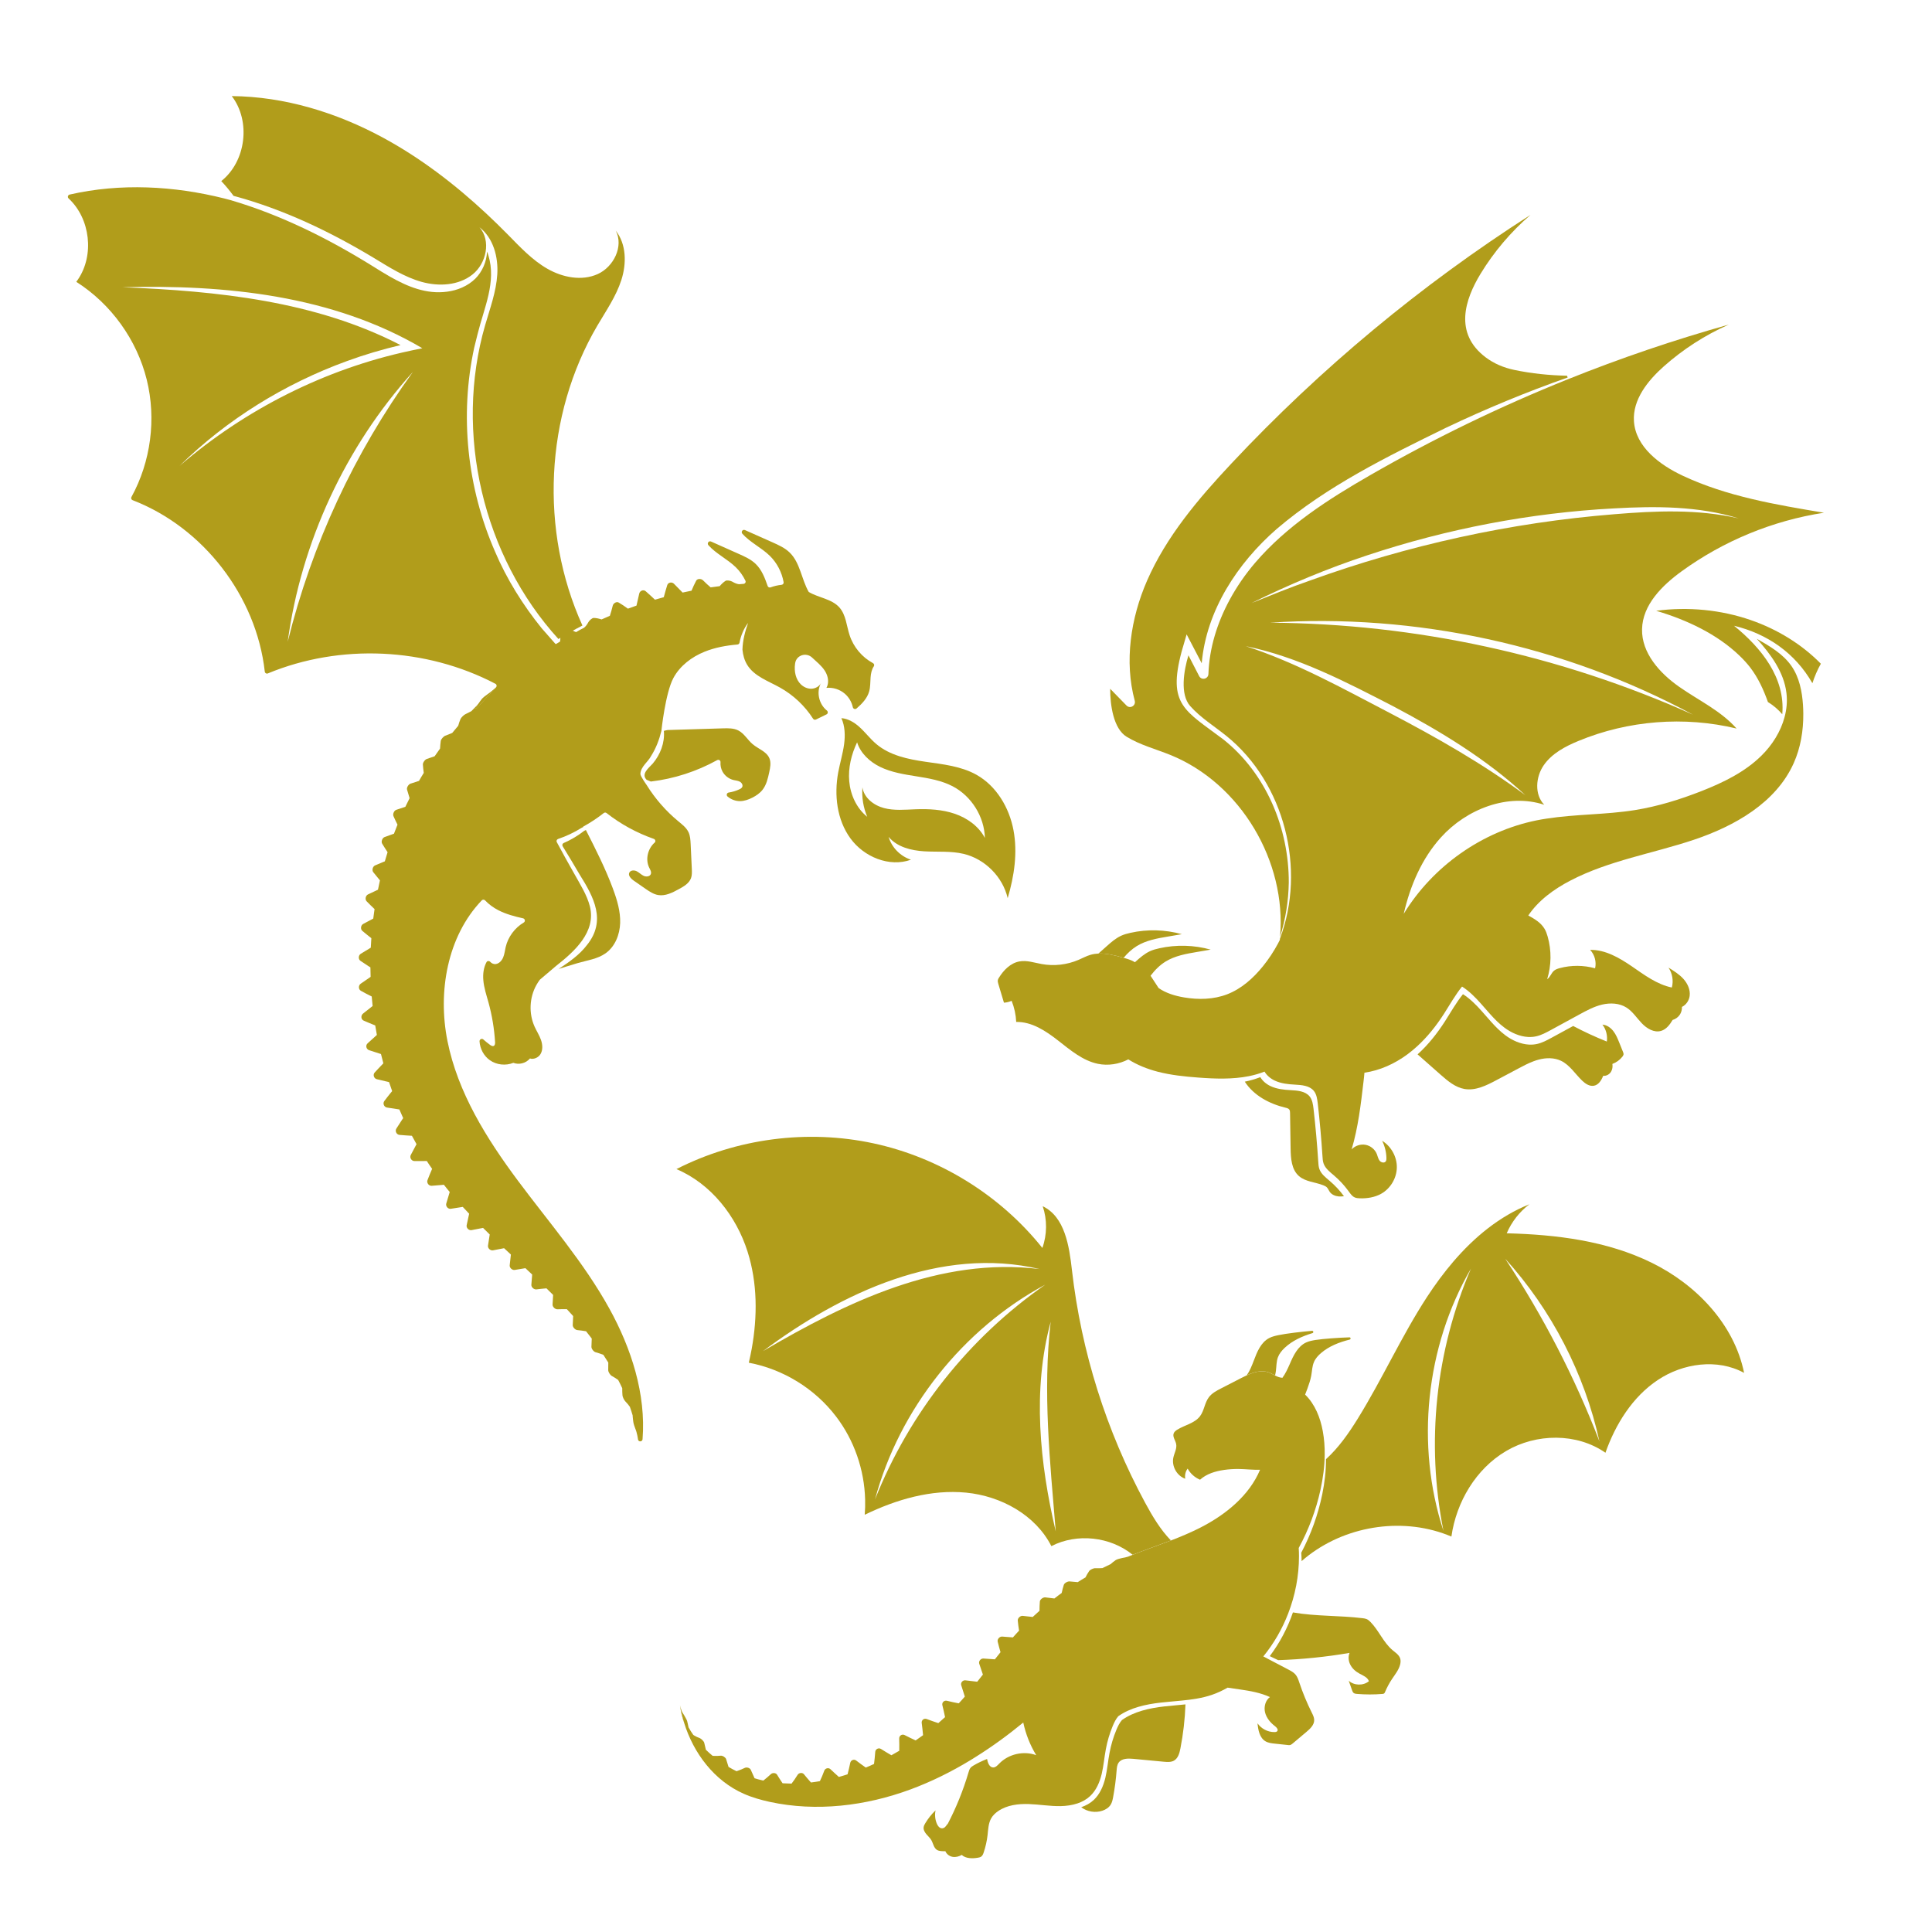 <?xml version="1.0" encoding="utf-8"?>
<!-- Generator: Adobe Illustrator 27.5.0, SVG Export Plug-In . SVG Version: 6.00 Build 0)  -->
<svg version="1.1" xmlns="http://www.w3.org/2000/svg" xmlns:xlink="http://www.w3.org/1999/xlink" x="0px" y="0px"
	 viewBox="0 0 500 500" style="enable-background:new 0 0 500 500;" xml:space="preserve">
<g id="BACKGROUND">
	<rect style="fill:#FFFFFF; fill-opacity:0;" width="350" height="350"/>
</g>
<g id="OBJECTS">
	<g>
		<path style="fill:#b19d1b;" d="M262.29,214.854c-1.097-5.847-4.408-11.445-9.596-14.353c-3.986-2.226-8.679-2.706-13.206-3.361
			c-4.517-0.655-9.233-1.637-12.716-4.599c-1.582-1.334-2.831-3.03-4.374-4.415c-1.306-1.181-2.929-2.143-4.649-2.269
			c0.938,2.065,1.011,4.463,0.708,6.731c-0.327,2.459-1.068,4.849-1.527,7.302c-1.083,5.844-0.352,12.253,3.148,17.063
			c3.491,4.82,10.091,7.56,15.683,5.536c-2.735-0.873-4.974-3.154-5.789-5.905c2.188,2.625,5.817,3.524,9.218,3.736
			c3.41,0.202,6.877-0.13,10.192,0.658c5.518,1.312,10.119,5.932,11.409,11.463C262.48,226.741,263.387,220.691,262.29,214.854z
			 M247.062,210.592c-3.233-1.101-6.723-1.281-10.145-1.151c-2.73,0.102-5.514,0.385-8.154-0.319
			c-2.65-0.694-5.172-2.667-5.574-5.368c-0.193,2.597,0.237,5.237,1.244,7.631c-2.75-2.208-4.337-5.672-4.65-9.189
			c-0.311-3.457,0.551-6.955,2.036-10.087c0.878,2.829,3.276,5.057,5.962,6.363c2.92,1.42,6.177,1.928,9.375,2.437
			c3.197,0.509,6.456,1.066,9.337,2.548c4.908,2.543,8.251,7.87,8.396,13.4C253.293,213.824,250.305,211.692,247.062,210.592z"/>
		<path style="fill:#b19d1b;" d="M158.66,230.096c-0.011-0.04-0.032-0.08-0.043-0.12l0-0.01c-1.945-5.222-4.465-10.199-6.996-15.165
			l-0.456,0.233c-1.614,1.257-3.395,2.319-5.271,3.131c-0.338,0.139-0.468,0.535-0.279,0.841c1.5,2.452,2.991,4.894,4.432,7.387
			c3.637,5.801,6.9,11.873,1.901,18.13c-1.99,2.633-4.704,4.482-7.37,6.24c0,0,3.277-1.03,4.892-1.504
			c2.472-0.728,5.145-1.049,7.246-2.54c2.456-1.732,3.68-4.837,3.782-7.843C160.588,235.871,159.707,232.911,158.66,230.096z"/>
		<path style="fill:#b19d1b;" d="M199.126,196.257c-0.729-1.769-2.856-2.416-4.324-3.653c-1.324-1.1-2.181-2.765-3.719-3.559
			c-1.191-0.612-2.607-0.585-3.952-0.549c-4.797,0.146-9.585,0.291-14.382,0.436c-0.211,0.006-0.938,0.225-0.938,0.225
			c0.271,3.056-0.923,6.161-2.902,8.483c-1.025,1.122-3.064,2.652-1.568,4.169l1.097,0.453c6.008-0.709,11.864-2.61,17.161-5.541
			c0.406-0.221,0.906,0.067,0.868,0.54c-0.059,0.825,0.114,1.684,0.515,2.417c0.591,1.09,1.657,1.905,2.87,2.195
			c0.536,0.127,1.119,0.161,1.608,0.42c0.489,0.258,0.866,0.861,0.639,1.369c-0.143,0.305-0.459,0.484-0.767,0.623
			c-0.873,0.405-1.8,0.68-2.741,0.825c-0.51,0.074-0.685,0.701-0.294,1.032c0.894,0.76,2.07,1.201,3.245,1.191
			c1.114-0.019,2.189-0.399,3.18-0.907c0.981-0.498,1.919-1.135,2.599-1.996c1.031-1.293,1.409-2.97,1.758-4.586
			C199.339,198.652,199.587,197.38,199.126,196.257z"/>
		<path style="fill:#b19d1b;" d="M225.918,171.613c-2.822-1.523-5.03-4.147-6.034-7.205c-0.807-2.45-0.931-5.269-2.649-7.203
			c-1.977-2.228-5.389-2.49-7.919-4.001l-0.01,0c-1.904-3.305-2.207-7.576-4.958-10.226c-1.236-1.193-2.842-1.914-4.408-2.617
			c-2.388-1.052-4.766-2.115-7.144-3.178c-0.59-0.266-1.103,0.461-0.679,0.942c1.966,2.219,4.935,3.597,7.11,5.72
			c1.856,1.83,3.125,4.257,3.574,6.837c0.049,0.33-0.204,0.638-0.545,0.667c-0.962,0.105-1.91,0.321-2.825,0.656
			c-0.308,0.118-0.654-0.033-0.763-0.352c-0.738-2.11-1.516-4.179-3.103-5.714c-1.237-1.193-2.842-1.914-4.407-2.607
			c-2.378-1.063-4.766-2.125-7.145-3.188c-0.589-0.256-1.103,0.471-0.678,0.952c1.966,2.209,4.935,3.597,7.1,5.72
			c1.03,0.997,1.865,2.181,2.481,3.471c0.18,0.367-0.09,0.786-0.501,0.817c-0.391,0.02-0.782,0.051-1.173,0.091
			c-0.554-0.076-1.123-0.302-1.715-0.658c-0.418-0.25-1.408-0.455-1.773-0.205c-0.524,0.335-1.024,0.8-1.501,1.365
			c-0.781,0.091-1.562,0.191-2.342,0.312c-0.637-0.536-1.285-1.141-1.966-1.817c-0.485-0.49-1.489-0.483-1.785,0.107
			c-0.421,0.804-0.82,1.659-1.198,2.572c-0.77,0.151-1.539,0.311-2.308,0.482l-2.229-2.272c-0.547-0.558-1.526-0.372-1.748,0.357
			c-0.315,1.023-0.619,2.065-0.893,3.117c-0.768,0.201-1.526,0.412-2.283,0.642c-0.783-0.743-1.585-1.475-2.397-2.187
			c-0.576-0.507-1.501-0.152-1.672,0.606l-0.712,3.112c-0.747,0.251-1.483,0.511-2.219,0.791c-0.799-0.592-1.596-1.113-2.371-1.575
			c-0.562-0.347-1.422,0.168-1.565,0.835c-0.227,0.93-0.475,1.8-0.736,2.59c-0.715,0.3-1.43,0.61-2.145,0.94
			c-0.709-0.233-1.386-0.376-2.009-0.389c-0.443-0.019-1.188,0.674-1.408,1.101c-0.326,0.601-0.684,1.093-1.117,1.445
			c-0.347,0.18-0.694,0.35-1.041,0.53c-0.01,0.01-0.02,0.01-0.02,0.01c-0.01,0.01-0.03,0.011-0.04,0.021l-0.95,0.557
			c-0.132-0.037-0.274-0.093-0.426-0.16c-0.67-0.274-1.498-0.835-2.305-1.346c-0.358-0.232-0.771-0.281-1.048-0.113
			c-0.287,0.158-0.438,0.544-0.397,0.965c0.055,0.953,0.141,1.945,0.07,2.67c-0.016,0.171-0.042,0.323-0.069,0.454l-0.989,0.588
			c-0.069,0.042-0.15,0.034-0.211-0.025c-0.85-0.992-2.733-3.092-3.54-4.025c-4.848-6-9.062-12.73-12.07-19.833
			c-7.221-16.485-9.209-35.245-5.38-52.842l0.872-3.508c1.69-6.814,4.892-13.427,2.783-20.322c-0.099-0.329-0.208-0.647-0.347-0.965
			c-0.103,2.584-1.22,5.185-3.041,7c-1.968,1.93-4.632,3.024-7.305,3.365c-5.315,0.722-10.219-1.3-14.725-3.863
			c-1.57-0.893-3.102-1.847-4.572-2.773c-11.466-7.113-23.638-13.202-36.625-17.031c-0.557-0.166-1.113-0.302-1.679-0.448
			c-13.083-3.284-26.933-4.026-40.073-1.021c-0.459,0.103-0.625,0.689-0.275,1.001c5.62,5.207,6.733,14.709,2.378,21.041
			c-0.126,0.184-0.251,0.368-0.388,0.542c8.999,5.721,15.679,14.988,18.241,25.346c2.505,10.13,1.057,21.196-3.967,30.347
			c-0.173,0.306-0.032,0.694,0.303,0.816c18.305,7.064,32.029,24.855,34.206,44.364c0.04,0.381,0.438,0.621,0.796,0.471
			c18.751-7.763,40.915-6.726,58.889,2.678c0.367,0.191,0.42,0.692,0.106,0.971c0,0,0,0-0.01,0.01c-0.01,0.01-0.01,0.01-0.01,0.01
			c-0.01,0.01-0.02,0.02-0.029,0.031c-0.039,0.041-0.088,0.092-0.157,0.155c-0.127,0.134-0.303,0.319-0.508,0.546
			c-1.261,1.319-2.491,2.687-3.69,4.054c-0.516,0.616-0.951,0.889-0.75,0.502c0.182-0.346,0.374-0.673,0.586-1
			c-0.587,0.588-1.174,1.186-1.741,1.793c-0.505,0.274-1.03,0.549-1.576,0.805c-0.397,0.191-1.112,0.883-1.263,1.268
			c-0.236,0.559-0.422,1.136-0.587,1.733c-0.526,0.606-1.043,1.223-1.549,1.849c-0.586,0.246-1.193,0.483-1.809,0.72
			c-0.437,0.172-1.111,0.903-1.159,1.366c-0.084,0.645-0.147,1.3-0.18,1.963c-0.475,0.655-0.94,1.32-1.405,1.986
			c-0.647,0.228-1.303,0.466-2.001,0.685c-0.498,0.154-1.079,0.972-1.036,1.463c0.039,0.712,0.128,1.433,0.227,2.154
			c-0.424,0.684-0.838,1.368-1.231,2.071c-0.717,0.23-1.454,0.47-2.191,0.71c-0.528,0.174-1.068,1.022-0.903,1.561
			c0.2,0.728,0.42,1.465,0.66,2.202c-0.382,0.743-0.755,1.486-1.106,2.239l-2.31,0.763c-0.608,0.177-0.995,1.111-0.76,1.647
			c0.33,0.735,0.671,1.479,1.042,2.203c-0.311,0.782-0.622,1.563-0.913,2.344l-0.408,0.141c-0.666,0.249-1.383,0.478-2.04,0.736
			c-0.586,0.236-0.933,1.18-0.598,1.713c0.451,0.731,0.912,1.473,1.393,2.193c-0.24,0.79-0.481,1.579-0.711,2.369l-0.457,0.183
			c-0.696,0.279-1.371,0.578-2.066,0.868c-0.616,0.267-0.882,1.238-0.466,1.76c0.561,0.708,1.132,1.417,1.723,2.114
			c-0.18,0.798-0.35,1.606-0.509,2.414c-0.854,0.394-1.696,0.807-2.59,1.223c-0.625,0.308-0.83,1.297-0.335,1.787
			c0.671,0.686,1.351,1.361,2.041,2.006c-0.129,0.817-0.238,1.643-0.338,2.46c-0.852,0.444-1.724,0.909-2.605,1.384
			c-0.634,0.348-0.758,1.355-0.204,1.813c0.78,0.642,1.53,1.266,2.319,1.878c-0.059,0.815-0.108,1.63-0.147,2.455
			c-0.86,0.515-1.72,1.039-2.59,1.574c-0.642,0.399-0.696,1.414-0.083,1.83c0.695,0.474,1.381,0.938,2.095,1.391l0.48,0.299
			c0.011,0.813,0.023,1.636,0.054,2.459c-0.859,0.575-1.717,1.17-2.575,1.775c-0.621,0.448-0.605,1.462,0.058,1.827
			c0.897,0.509,1.844,1.007,2.801,1.474c0.062,0.822,0.143,1.643,0.235,2.465c-0.827,0.634-1.663,1.299-2.499,1.974
			c-0.6,0.498-0.533,1.51,0.198,1.813c0.996,0.436,1.981,0.852,2.975,1.238c0.132,0.82,0.274,1.64,0.426,2.46
			c-0.805,0.704-1.6,1.428-2.394,2.172c-0.609,0.538-0.362,1.536,0.388,1.778c1.023,0.345,2.047,0.68,3.069,0.994
			c0.202,0.808,0.404,1.607,0.616,2.405l-0.391,0.402c-0.616,0.649-1.261,1.309-1.857,1.977c-0.517,0.576-0.201,1.552,0.568,1.733
			c1.062,0.263,2.103,0.517,3.153,0.751c0.252,0.787,0.523,1.563,0.804,2.329l-0.38,0.452c-0.584,0.708-1.099,1.395-1.642,2.102
			c-0.476,0.625-0.089,1.579,0.697,1.699c1.069,0.173,2.128,0.336,3.187,0.489c0.321,0.755,0.642,1.5,0.993,2.244
			c-0.116,0.164-0.223,0.317-0.329,0.48l-1.438,2.227c-0.414,0.664,0.051,1.576,0.826,1.636c1.077,0.092,2.144,0.175,3.2,0.228
			c0.381,0.733,0.781,1.456,1.192,2.168c-0.508,0.927-1.006,1.865-1.493,2.811c-0.343,0.692,0.192,1.572,0.965,1.562
			c1.085,0.002,2.13,0.015,3.184-0.013c0.45,0.681,0.899,1.363,1.379,2.033c-0.417,0.955-0.813,1.93-1.189,2.904
			c-0.283,0.711,0.331,1.538,1.083,1.478l2.556-0.208l0.591-0.065c0.489,0.64,0.997,1.259,1.516,1.879
			c-0.316,0.993-0.611,1.985-0.896,2.986c-0.202,0.718,0.471,1.484,1.21,1.355c1.041-0.158,2.051-0.315,3.061-0.482
			c0.538,0.589,1.085,1.177,1.653,1.765c-0.225,0.99-0.45,1.99-0.645,2.98c-0.142,0.707,0.579,1.401,1.279,1.262l2.958-0.57l0.01,0
			c0.557,0.568,1.145,1.135,1.722,1.703c-0.156,0.968-0.311,1.936-0.447,2.895c-0.093,0.685,0.638,1.339,1.317,1.201l2.848-0.547
			l1.761,1.641c-0.116,0.937-0.212,1.874-0.309,2.79c-0.063,0.664,0.677,1.308,1.327,1.191c0.92-0.165,1.84-0.319,2.74-0.453
			c0.587,0.547,1.174,1.104,1.751,1.652c-0.077,0.896-0.145,1.772-0.212,2.647c-0.044,0.634,0.686,1.268,1.307,1.191
			c0.881-0.113,1.743-0.196,2.605-0.269c0.587,0.567,1.154,1.135,1.722,1.703c-0.058,0.845-0.107,1.67-0.146,2.485
			c-0.035,0.584,0.655,1.248,1.248,1.233c0.833-0.032,1.656-0.043,2.46-0.024c0.548,0.588,1.096,1.177,1.623,1.776
			c-0.05,0.795-0.089,1.569-0.11,2.323c-0.026,0.553,0.625,1.249,1.169,1.305c0.775,0.07,1.531,0.181,2.278,0.302
			c0.499,0.63,0.987,1.26,1.476,1.89c-0.041,0.734-0.072,1.458-0.084,2.152c-0.007,0.502,0.575,1.25,1.071,1.388
			c0.698,0.193,1.367,0.416,2.016,0.67c0.439,0.661,0.868,1.333,1.278,2.006c-0.012,0.673-0.025,1.337-0.019,1.979
			c0.002,0.462,0.515,1.262,0.923,1.482c0.591,0.316,1.132,0.663,1.654,1.042c0.37,0.693,0.72,1.407,1.05,2.122
			c-0.003,0.633,0.012,1.235,0.058,1.827c0.011,0.432,0.446,1.294,0.745,1.588c0.443,0.44,0.817,0.913,1.172,1.406
			c0.26,0.736,0.5,1.473,0.721,2.221c0.003,0.12,0.006,0.231,0.019,0.351c0.032,0.461,0.104,0.911,0.157,1.372
			c0.041,0.401,0.356,1.327,0.506,1.694c0.246,0.576,0.402,1.175,0.529,1.784c0.012,0.06,0.023,0.13,0.035,0.19
			c0.046,0.22,0.082,0.45,0.118,0.68c0.001,0.05,0.012,0.09,0.013,0.11c0,0.01,0,0.01,0.011,0.02l0,0.01c0,0.01,0,0.01,0,0.01
			c0.099,0.701,1.112,0.654,1.174-0.051c0.92-11.655-2.896-23.518-8.61-33.845c-6.569-11.891-15.568-22.222-23.677-33.109
			c-8.109-10.897-15.531-22.766-18.2-36.085c-2.553-12.74-0.056-27.098,8.88-36.422c0.235-0.247,0.627-0.227,0.864,0.018
			c0.981,1.039,2.169,1.892,3.431,2.542c2.005,1.022,4.19,1.608,6.393,2.093c0.515,0.117,0.634,0.807,0.179,1.08
			c-2.334,1.387-4.09,3.753-4.694,6.4c-0.198,0.869-0.285,1.765-0.625,2.598c-0.33,0.822-0.993,1.593-1.873,1.746
			c-0.53,0.094-1.119-0.141-1.471-0.544c-0.28-0.314-0.772-0.311-0.973,0.046c-0.757,1.386-0.974,3.079-0.832,4.672
			c0.162,1.984,0.815,3.896,1.347,5.81c0.911,3.331,1.482,6.751,1.693,10.201c0.02,0.371-0.008,0.834-0.335,1.003
			c-0.317,0.159-0.684-0.052-0.971-0.266c-0.594-0.437-1.179-0.903-1.734-1.401c-0.391-0.352-1.005-0.034-0.981,0.497
			c0.12,1.905,1.103,3.778,2.679,4.882c1.739,1.22,4.096,1.469,6.064,0.675c0.73,0.272,1.535,0.311,2.283,0.121
			c0.788-0.192,1.5-0.632,2.026-1.249c0.962,0.306,2.174-0.217,2.723-1.126c0.655-1.082,0.548-2.485,0.124-3.689
			c-0.423-1.204-1.135-2.281-1.657-3.442c-1.525-3.395-1.342-7.508,0.472-10.749c0.259-0.459,0.539-0.898,0.849-1.318
			c0.029-0.041,0.068-0.082,0.107-0.113c1.366-1.161,4.137-3.513,4.137-3.513c4.724-3.709,10.407-8.78,8.758-15.396
			c-0.762-3.003-2.53-5.719-4.08-8.521c-1.536-2.672-3.014-5.395-4.481-8.109c-0.179-0.317-0.019-0.713,0.33-0.832
			c2.121-0.718,4.155-1.676,6.062-2.871l0.456-0.233c-0.011-0.03-0.031-0.049-0.042-0.079c1.872-1.023,3.669-2.205,5.342-3.525
			c0.207-0.166,0.498-0.174,0.713-0.009c3.672,2.887,7.829,5.149,12.228,6.691c0.425,0.14,0.56,0.689,0.216,0.979
			c-1.777,1.564-2.447,4.373-1.376,6.515c0.254,0.506,0.6,1.069,0.404,1.606c-0.244,0.669-1.205,0.775-1.856,0.471
			c-0.651-0.305-1.158-0.864-1.799-1.189c-0.641-0.325-1.585-0.3-1.909,0.352c-0.219,0.457-0.036,0.925,0.306,1.328
			c0.228,0.285,0.526,0.539,0.813,0.732c1.044,0.736,2.098,1.472,3.161,2.197c0.982,0.667,2.004,1.344,3.164,1.544
			c1.877,0.323,3.71-0.619,5.374-1.527c1.268-0.686,2.633-1.485,3.14-2.834c0.281-0.761,0.24-1.593,0.208-2.406
			c-0.106-2.137-0.202-4.284-0.299-6.421c-0.058-1.053-0.106-2.136-0.563-3.089c-0.553-1.161-1.618-1.967-2.614-2.794
			c-3.223-2.658-6.009-5.849-8.211-9.398c0,0-1.615-2.238-1.622-2.88c0.1-1.931,1.998-3.086,2.781-4.653
			c1.264-1.982,2.081-4.152,2.653-6.458c0,0,1.028-9.84,3.107-13.701c1.695-3.168,4.748-5.468,8.078-6.811
			c2.713-1.096,5.593-1.613,8.509-1.86c0.27-0.027,0.476-0.223,0.53-0.486c0.352-1.898,1.148-3.716,2.217-5.1
			c-0.767,2.149-1.398,4.536-1.458,6.848l0.003,0.1c0.137,1.393,0.504,2.739,1.238,3.925c1.825,2.945,5.412,4.147,8.439,5.836
			c3.465,1.928,6.452,4.733,8.588,8.072c0.157,0.257,0.471,0.349,0.749,0.221c0.912-0.446,1.825-0.891,2.737-1.337
			c0.397-0.191,0.433-0.724,0.084-1.007c-2.041-1.614-2.797-4.788-1.501-7.092c-0.479,0.876-1.469,1.424-2.473,1.461
			c-0.994,0.036-1.979-0.4-2.71-1.084c-1.401-1.319-1.807-3.428-1.546-5.343c0.008-0.071,0.016-0.141,0.034-0.222
			c0.328-2.048,2.849-2.837,4.372-1.42c0.01,0.01,0.021,0.02,0.031,0.029c1.143,1.075,2.404,2.056,3.252,3.37
			c0.66,1.017,1.025,2.303,0.794,3.464c-0.061,0.343-0.183,0.678-0.366,0.984c1.703-0.165,3.475,0.391,4.771,1.522
			c1.038,0.897,1.763,2.133,2.06,3.472c0.092,0.449,0.619,0.637,0.963,0.346c1.424-1.233,2.754-2.613,3.26-4.394
			c0.341-1.184,0.278-2.428,0.376-3.656c0.075-0.996,0.278-2.036,0.829-2.854C226.334,172.165,226.234,171.776,225.918,171.613z
			 M74.457,166.085c3.465-25.724,14.979-50.563,32.403-69.832C91.671,117.252,80.688,140.892,74.457,166.085z M106.694,90.663
			c-0.21,0.046-0.42,0.091-0.629,0.137c-21.954,4.703-42.583,15.136-59.596,29.774c12.241-12.012,27.176-21.252,43.294-27.117
			c4.536-1.666,9.191-3.033,13.893-4.15c-22.075-11.425-47.454-13.995-71.987-14.97c26.538-0.715,54.333,2.053,77.633,15.787
			L106.694,90.663z"/>
		<path style="fill:#b19d1b;" d="M127.563,178.614c-0.029,0.031-0.049,0.051-0.079,0.062c-1.276,1.148-2.53,2.336-3.744,3.563
			c-0.212,0.327-0.405,0.653-0.587,1c-0.201,0.387,0.234,0.114,0.75-0.502c1.2-1.367,2.429-2.735,3.691-4.054
			c0.205-0.226,0.381-0.412,0.508-0.546c0.069-0.062,0.118-0.114,0.157-0.155C128.023,178.18,127.798,178.387,127.563,178.614z"/>
		<path style="fill:#b19d1b;" d="M160.808,72.459c-1.365,4.244-3.95,7.958-6.21,11.804c-13.645,23.228-14.961,53.144-3.865,77.622
			c-2.111,1.09-4.19,2.259-6.217,3.487c-19.525-21.466-27.028-53.3-18.969-81.193c1.262-4.352,2.867-8.653,3.151-13.17
			c0.284-4.517-1.03-9.425-4.608-12.194c3.044,3.456,1.802,9.354-1.799,12.221c-3.611,2.877-8.736,3.151-13.178,1.912
			c-4.432-1.24-8.375-3.779-12.315-6.166C85.41,59.918,73.275,54.129,60.439,50.688c-0.979-1.34-2.037-2.618-3.174-3.824
			c6.416-5.09,7.7-15.499,2.719-21.998c13.663,0.125,27.12,4.252,39.133,10.758c9.771,5.289,18.637,12.098,26.76,19.669
			c1.874,1.759,3.719,3.549,5.514,5.37c3.178,3.231,6.321,6.625,10.257,8.882c3.936,2.257,8.894,3.253,13.034,1.387
			c4.14-1.866,6.762-7.188,4.688-11.221C162.123,63.214,162.174,68.225,160.808,72.459z"/>
		<g>
			<g>
				<path style="fill:#b19d1b;" d="M128.103,178.138c-0.127,0.134-0.303,0.319-0.508,0.546c-1.261,1.319-2.491,2.687-3.691,4.054
					c-0.516,0.616-0.951,0.889-0.75,0.502c0.182-0.346,0.374-0.673,0.587-1c0.289-0.469,0.609-0.92,0.949-1.341
					c0.243-0.318,1.03-0.921,1.366-1.15c0.493-0.334,0.976-0.689,1.428-1.072c0.03-0.011,0.049-0.032,0.079-0.062
					C127.749,178.459,127.926,178.303,128.103,178.138z"/>
			</g>
		</g>
	</g>
	<g>
		<path style="fill:#b19d1b;" d="M305.853,241.768c-1.182,0.202-2.354,0.404-3.535,0.605c-2.806,0.468-5.692,0.98-8.111,2.464
			c-1.311,0.809-2.43,1.863-3.409,3.042c-0.067-0.023-0.144-0.037-0.212-0.06c-2.059-0.566-4.205-1.138-6.308-1.043
			c0.706-0.626,1.413-1.263,2.119-1.889c1.156-1.023,2.323-2.054,3.723-2.703c0.78-0.359,1.612-0.589,2.451-0.77
			C296.935,240.442,301.544,240.566,305.853,241.768z"/>
		<path style="fill:#b19d1b;" d="M347.82,309.58c-0.462,0.064-0.922,0.098-1.388,0.054c-0.884-0.085-1.781-0.454-2.299-1.184
			c-0.263-0.375-0.425-0.832-0.739-1.161c-0.251-0.247-0.584-0.411-0.919-0.536c-2.112-0.842-4.617-0.896-6.324-2.4
			c-1.922-1.691-2.102-4.579-2.143-7.148c-0.045-3.057-0.099-6.114-0.144-9.171c-0.004-0.302-0.016-0.635-0.198-0.879
			c-0.209-0.294-0.604-0.393-0.96-0.48c-4.164-0.989-8.246-3.155-10.557-6.74c1.371-0.28,2.708-0.658,4.014-1.175
			c0.601,1.007,1.573,1.82,2.65,2.325c1.609,0.758,3.414,0.95,5.195,1.043c1.78,0.103,3.793,0.238,4.921,1.624
			c0.715,0.887,0.876,2.085,1.012,3.215c0.523,4.555,0.927,9.124,1.224,13.696c0.035,0.636,0.079,1.283,0.291,1.889
			c0.468,1.313,1.661,2.195,2.716,3.109C345.535,306.816,346.764,308.139,347.82,309.58z"/>
		<path style="fill:#b19d1b;" d="M420.166,272.919c-0.039,0.193-0.156,0.362-0.271,0.522c-0.67,0.863-1.583,1.527-2.608,1.903
			c0.1,0.698,0.014,1.416-0.349,2.012c-0.407,0.691-1.242,1.165-2.026,1.055c-0.482,1.185-1.197,2.357-2.409,2.577
			c-1.133,0.204-2.208-0.516-3.035-1.31c-1.821-1.745-3.203-4.051-5.478-5.146c-1.762-0.834-3.831-0.816-5.721-0.319
			c-0.475,0.121-0.932,0.273-1.389,0.444c-1.374,0.513-2.678,1.206-3.963,1.89c-1.887,0.994-3.764,1.999-5.651,3.002
			c-2.57,1.368-5.385,2.772-8.248,2.281c-2.398-0.419-4.351-2.082-6.179-3.69c-1.986-1.763-3.983-3.517-5.969-5.27
			c2.745-2.481,5.075-5.423,7.083-8.548c1.509-2.351,2.909-4.863,4.662-7.026c1.842,1.17,3.426,2.775,4.882,4.413
			c0.783,0.88,1.556,1.789,2.349,2.67c1.152,1.29,2.366,2.524,3.756,3.563c1.775,1.323,3.93,2.284,6.11,2.399
			c0.691,0.036,1.386-0.015,2.067-0.165c1.362-0.299,2.608-0.976,3.833-1.643c1.848-1.006,3.687-2.012,5.525-3.009
			c2.83,1.495,5.736,2.838,8.708,4.028c0.227-1.53-0.186-3.152-1.137-4.383c1.108,0.078,2.116,0.775,2.802,1.659
			c0.696,0.876,1.118,1.932,1.542,2.969c0.319,0.797,0.638,1.605,0.967,2.402C420.114,272.428,420.208,272.677,420.166,272.919z"/>
		<path style="fill:#b19d1b;" d="M466.613,182.478c-0.234-3.545-0.951-7.183-2.983-10.11c-2.186-3.159-5.643-5.155-8.979-7.057
			c3.634,4.016,7.032,8.643,7.677,14.025c0.26,2.112,0.062,4.219-0.484,6.249c-0.997,3.753-3.2,7.249-5.998,9.991
			c-4.301,4.244-9.868,6.938-15.488,9.152c-5.579,2.186-11.333,3.973-17.247,4.922c-7.577,1.213-15.335,1.031-22.902,2.216
			c-0.836,0.122-1.673,0.273-2.501,0.435c-14.143,2.85-26.902,11.891-34.426,24.193c1.68-7.289,4.661-14.276,9.644-19.792
			c6.62-7.333,17.339-11.514,26.72-8.427c-2.574-2.652-2.228-7.211-0.117-10.252c2.111-3.041,5.563-4.861,8.984-6.272
			c12.847-5.318,27.388-6.46,40.909-3.204c-4.071-4.614-9.845-7.288-14.88-10.821c-5.036-3.533-9.71-8.735-9.583-14.886
			c0.125-6.297,5.18-11.321,10.281-15.016c5.416-3.922,11.307-7.204,17.5-9.749c6.183-2.545,12.67-4.362,19.291-5.381
			c-12.45-2.077-25.083-4.202-36.512-9.563c-6.019-2.823-12.235-7.491-12.658-14.12c-0.362-5.571,3.554-10.479,7.73-14.193
			c4.995-4.442,10.69-8.105,16.804-10.81c-14.133,3.963-28.062,8.698-41.688,14.171c-17.593,7.061-34.685,15.358-51.115,24.801
			c-10.866,6.242-21.61,13.144-29.759,22.661c-2.526,2.951-4.775,6.2-6.633,9.645c-3.21,5.95-5.241,12.489-5.462,19.133
			c-0.04,1.315-1.789,1.731-2.4,0.557l-2.773-5.376c-1.189,3.89-2.246,10.09,0.454,13.129c2.71,3.04,6.246,5.206,9.41,7.763
			c15.035,12.156,20.62,34.454,13.823,52.423c-0.006,0.117-0.022,0.233-0.038,0.35c-0.142,0.285-0.284,0.571-0.435,0.846l0,0.01
			c-1.136,2.117-2.45,4.116-3.953,5.97c-2.494,3.08-5.544,5.808-9.24,7.235c-3.535,1.357-7.452,1.434-11.186,0.8
			c-2.312-0.394-4.656-1.093-6.557-2.422c-0.669-1.02-1.337-2.051-2.006-3.072c-0.027-0.04-0.045-0.07-0.072-0.111
			c1.1-1.445,2.358-2.735,3.911-3.689c2.429-1.483,5.306-1.996,8.111-2.464c1.182-0.202,2.363-0.403,3.535-0.605
			c-4.309-1.201-8.908-1.326-13.272-0.354c-0.849,0.18-1.68,0.41-2.46,0.769c-1.4,0.649-2.567,1.681-3.713,2.704
			c-0.051,0.046-0.102,0.092-0.154,0.138c-0.898-0.554-1.917-0.852-2.926-1.139c-0.067-0.023-0.144-0.037-0.212-0.06
			c-2.059-0.566-4.205-1.138-6.308-1.043c-0.694,0.032-1.383,0.132-2.067,0.331c-1.07,0.315-2.056,0.868-3.084,1.302
			c-2.985,1.278-6.352,1.668-9.551,1.081c-1.904-0.344-3.821-1.02-5.722-0.68c-2.324,0.405-4.139,2.262-5.367,4.276
			c-0.096,0.161-0.192,0.312-0.231,0.495c-0.096,0.346,0.012,0.713,0.111,1.06c0.491,1.616,0.972,3.232,1.454,4.848
			c0.685-0.033,1.357-0.202,1.987-0.481c0.699,1.744,1.099,3.6,1.187,5.468c4.025-0.082,7.646,2.313,10.815,4.792
			c3.178,2.479,6.382,5.223,10.32,6.044c2.655,0.549,5.479,0.101,7.877-1.149c2.324,1.469,4.924,2.493,7.591,3.189
			c3.408,0.881,6.931,1.251,10.44,1.513c4.383,0.337,8.922,0.497,13.202-0.362c1.371-0.28,2.708-0.658,4.014-1.175
			c0.601,1.007,1.573,1.819,2.649,2.325c1.609,0.758,3.415,0.95,5.195,1.043c1.78,0.103,3.793,0.238,4.921,1.624
			c0.715,0.887,0.876,2.085,1.012,3.215c0.522,4.555,0.927,9.124,1.224,13.696c0.035,0.636,0.079,1.283,0.291,1.889
			c0.468,1.313,1.661,2.195,2.716,3.109c1.364,1.155,2.593,2.478,3.649,3.919l0.164,0.214c0.418,0.588,0.844,1.215,1.502,1.513
			c0.429,0.198,0.915,0.233,1.382,0.248c1.881,0.05,3.799-0.25,5.447-1.159c2.422-1.337,4.035-4.014,4.093-6.782
			c0.057-2.768-1.448-5.511-3.803-6.952c0.697,1.403,1.085,2.955,1.11,4.518c0.005,0.283-0.011,0.585-0.18,0.82
			c-0.358,0.498-1.196,0.299-1.581-0.18c-0.385-0.479-0.478-1.118-0.711-1.696c-0.482-1.226-1.623-2.173-2.928-2.417
			c-1.295-0.244-2.705,0.219-3.604,1.187c1.694-5.708,2.386-11.653,3.077-17.57c0.088-0.757,0.177-1.513,0.237-2.281
			c4.002-0.571,7.821-2.313,11.079-4.718c0.853-0.629,1.658-1.289,2.437-2c2.745-2.481,5.075-5.423,7.083-8.548
			c1.509-2.351,2.909-4.863,4.662-7.026c1.842,1.17,3.426,2.775,4.882,4.413c0.783,0.88,1.555,1.789,2.349,2.67
			c1.152,1.29,2.366,2.525,3.756,3.563c1.775,1.323,3.93,2.284,6.11,2.399c0.691,0.036,1.386-0.015,2.068-0.165
			c1.362-0.299,2.608-0.976,3.833-1.643c1.848-1.006,3.687-2.012,5.525-3.009c0.583-0.321,1.165-0.632,1.748-0.952
			c1.909-1.042,3.848-2.102,5.962-2.606c2.124-0.503,4.471-0.4,6.313,0.76c1.606,1.011,2.65,2.695,3.964,4.062
			c1.304,1.376,3.215,2.53,5.03,1.971c1.339-0.408,2.221-1.601,2.958-2.821c0.773-0.223,1.463-0.733,1.899-1.413
			c0.362-0.586,0.545-1.279,0.513-1.964c1.051-0.501,1.832-1.621,1.992-2.813c0.221-1.608-0.524-3.218-1.603-4.426
			c-1.088-1.208-2.487-2.072-3.867-2.925c1.005,1.487,1.324,3.417,0.862,5.149c-3.852-0.797-7.109-3.251-10.349-5.48
			c-3.25-2.22-6.858-4.331-10.794-4.264c1.174,1.252,1.672,3.103,1.282,4.771c-2.972-0.829-6.171-0.85-9.151-0.05
			c-0.535,0.148-1.081,0.324-1.5,0.683c-0.715,0.616-0.966,1.667-1.754,2.182c1.104-3.562,1.151-7.444,0.129-11.03
			c-0.207-0.713-0.443-1.419-0.83-2.044c-0.933-1.561-2.58-2.536-4.183-3.41c2.646-3.94,6.693-6.861,10.935-9.059
			c9.941-5.168,21.238-6.967,31.855-10.519c10.627-3.552,21.338-9.626,25.904-19.858c1.791-4.005,2.51-8.416,2.477-12.819
			C466.684,183.935,466.663,183.202,466.613,182.478z M438.146,184.958c-34.428-15.446-71.778-23.55-109.48-23.808
			C366.346,158.655,404.92,167.057,438.146,184.958z M353.918,143.688c20.577-6.826,42.115-10.967,63.771-12.116
			c10.766-0.617,21.891-0.619,32.291,2.589c-10.577-2.438-21.453-1.973-32.185-1.081c-26.889,2.153-53.426,7.993-78.78,17.165
			c-5.108,1.752-10.096,3.833-15.128,5.833C333.585,151.269,343.61,147.091,353.918,143.688z M322.415,167.224
			c13.545,2.778,25.959,9.274,38.14,15.552c12.144,6.423,24.082,13.635,34.198,23.006c-11.058-8.161-22.95-14.922-35.098-21.277
			C347.505,178.179,335.502,171.481,322.415,167.224z"/>
		<path style="fill:#b19d1b;" d="M305.813,168.588c-3.704,13.887,0.802,15.236,10.846,22.817
			c11.034,8.804,16.926,23.009,16.876,36.99c-0.074,4.768-0.818,9.471-2.258,14.05c1.733-19.474-10.195-39.713-28.428-47.08
			c-3.784-1.525-7.789-2.565-11.269-4.689c-3.48-2.115-4.276-8.353-4.267-12.421l4.223,4.329c0.926,0.946,2.477,0.042,2.134-1.235
			c-2.729-10.126-1.058-21.338,3.178-31.05c5.013-11.486,13.28-21.212,21.848-30.355c23.008-24.547,49.075-46.211,77.407-64.34
			c-5.069,4.37-9.447,9.527-12.928,15.238c-4.047,6.658-6.964,15.395,1.325,21.645c2.159,1.626,4.69,2.676,7.335,3.234
			c4.546,0.96,9.128,1.415,13.719,1.519l0.152,0.457c-10.667,3.754-21.151,8.094-31.378,12.954
			c-15.323,7.502-30.836,15.091-43.931,26.251c-10.123,8.828-18.201,21.09-19.395,34.748c-1.232-2.367-2.837-5.457-3.902-7.474
			L305.813,168.588z"/>
		<path style="fill:#b19d1b;" d="M471.234,171.771c-0.894,1.602-1.627,3.301-2.187,5.048c-4.46-7.816-11.683-12.8-20.279-14.87
			c7.03,5.706,13.318,13.452,12.481,22.903c-1.057-1.246-2.318-2.317-3.708-3.161c-1.123-3.152-2.504-6.22-4.595-8.955
			c-0.868-1.119-1.838-2.165-2.879-3.156c-5.725-5.452-13.398-9.123-21.451-11.507c8.245-1.1,16.779-0.263,24.475,2.404
			C460.077,162.892,466.361,166.802,471.234,171.771z"/>
	</g>
	<g>
		<g>
			<g>
				<path style="fill:#b19d1b;" d="M349.292,346.686c-2.699,0.682-5.321,1.686-7.416,3.489c-0.75,0.643-1.432,1.393-1.822,2.31
					c-0.478,1.101-0.487,2.329-0.702,3.508c-0.205,1.14-0.585,2.232-0.975,3.323c-0.185,0.526-0.39,1.072-0.614,1.608
					c2.543,2.456,3.927,5.944,4.57,9.443c0.37,2.017,0.526,4.073,0.497,6.12c-0.02,3.031-0.439,6.061-1.082,9.034
					c-1.15,5.262-3.06,10.359-5.642,15.095c0.049,0.721,0.068,1.442,0.068,2.163c0,5.048-0.975,10.105-2.806,14.822
					c-1.54,3.995-3.713,7.757-6.422,11.08c0.711,0.37,1.423,0.75,2.134,1.121c1.471,0.77,2.953,1.549,4.424,2.319
					c0.624,0.331,1.267,0.673,1.735,1.209c0.526,0.594,0.78,1.384,1.033,2.144c0.887,2.651,1.968,5.252,3.216,7.757
					c0.302,0.604,0.614,1.228,0.624,1.9c0.02,1.277-1.043,2.271-2.027,3.099c-1.17,0.994-2.349,1.978-3.528,2.972
					c-0.205,0.166-0.419,0.341-0.672,0.409c-0.195,0.049-0.4,0.03-0.595,0c-1.13-0.117-2.251-0.244-3.381-0.36
					c-0.828-0.088-1.696-0.185-2.417-0.614c-1.51-0.906-1.881-2.894-2.047-4.648c0.975,1.413,2.68,2.3,4.395,2.27
					c0.263,0,0.556-0.039,0.721-0.244c0.312-0.419-0.175-0.955-0.584-1.277c-1.199-0.906-2.222-2.124-2.583-3.576
					c-0.341-1.423,0.078-3.099,1.267-3.966c-2.446-1.121-5.145-1.598-7.815-1.978c-1.052-0.146-2.105-0.292-3.148-0.458
					c-1.296,0.75-2.66,1.384-4.083,1.871c-2.504,0.848-5.126,1.218-7.767,1.472c-1.822,0.195-3.645,0.321-5.457,0.526
					c-3.859,0.439-7.854,1.306-10.983,3.528c-0.633,0.731-1.072,1.647-1.442,2.544c-0.799,1.92-1.393,3.927-1.773,5.974
					c-0.409,2.144-0.575,4.327-1.082,6.451c-0.517,2.115-1.403,4.219-3.002,5.71c-0.926,0.867-2.046,1.471-3.245,1.881
					c-1.394,0.468-2.904,0.673-4.385,0.702c-2.758,0.049-5.486-0.439-8.234-0.536c-2.748-0.088-5.632,0.263-7.903,1.813
					c-0.731,0.497-1.384,1.111-1.822,1.881c-0.731,1.286-0.77,2.845-0.935,4.317c-0.175,1.54-0.517,3.069-1.014,4.541
					c-0.127,0.38-0.283,0.779-0.604,1.023c-0.253,0.195-0.595,0.273-0.916,0.322c-1.432,0.244-3.148,0.214-4.151-0.731
					c-0.711,0.409-1.53,0.633-2.339,0.507c-0.828-0.137-1.598-0.711-1.9-1.471c-0.38,0.02-0.77,0.01-1.15-0.029
					c-0.341-0.039-0.692-0.107-0.994-0.283c-0.867-0.516-0.994-1.696-1.501-2.572c-0.341-0.565-0.848-1.014-1.277-1.52
					c-0.429-0.507-0.789-1.14-0.702-1.793c0.049-0.38,0.234-0.731,0.439-1.062c0.731-1.208,1.618-2.329,2.641-3.304
					c-0.244,1.15-0.117,2.368,0.341,3.45c0.234,0.556,0.653,1.14,1.257,1.189c0.633,0.049,1.091-0.468,1.413-1.052l0.078,0.039
					c2.251-4.297,4.073-8.809,5.447-13.467c0.117-0.419,0.253-0.857,0.536-1.189c0.205-0.244,0.487-0.419,0.76-0.585
					c0.283-0.166,0.565-0.322,0.848-0.478c0.215-0.107,0.429-0.224,0.653-0.331c0.653-0.322,1.316-0.614,1.998-0.877
					c0.175,0.974,0.624,2.202,1.608,2.193c0.633-0.01,1.101-0.546,1.54-0.994c2.407-2.485,6.324-3.381,9.579-2.183
					c-1.588-2.602-2.719-5.477-3.352-8.449c-3.898,3.206-7.991,6.198-12.279,8.878c-0.195,0.127-0.4,0.253-0.604,0.38
					c-0.273,0.176-0.546,0.341-0.819,0.507c-4.911,2.982-10.057,5.535-15.446,7.533c-11.606,4.298-24.391,5.857-36.485,3.235
					c-2.3-0.507-4.58-1.15-6.724-2.105c-7.582-3.362-12.99-10.447-15.436-18.428v-0.009c-0.439-1.423-0.779-2.875-1.023-4.337
					v-0.029c0.049,0.214,0.097,0.429,0.166,0.643c0.058,0.214,0.136,0.429,0.214,0.633c0.146,0.429,0.409,0.809,0.653,1.179
					c0.107,0.166,0.273,0.458,0.419,0.75c0.166,0.292,0.322,0.585,0.37,0.77c0.127,0.419,0.185,0.887,0.302,1.325
					c0.029,0.107,0.049,0.224,0.068,0.331c0.37,0.672,0.78,1.325,1.228,1.949c0.097,0.068,0.205,0.137,0.312,0.195
					c0.4,0.253,0.877,0.448,1.345,0.624c0.399,0.156,1.052,0.799,1.169,1.199c0.127,0.468,0.234,0.965,0.351,1.481
					c0.029,0.117,0.059,0.224,0.078,0.341c0.556,0.546,1.14,1.072,1.744,1.569c0.127,0.01,0.263,0.01,0.39,0.02
					c0.555,0.02,1.111,0.01,1.686-0.049c0.507-0.059,1.257,0.429,1.413,0.867c0.205,0.653,0.409,1.335,0.633,2.036
					c0.673,0.4,1.364,0.77,2.066,1.111c0.136-0.049,0.273-0.097,0.409-0.146c0.595-0.215,1.16-0.429,1.744-0.721
					c0.507-0.244,1.335,0.019,1.549,0.526c0.302,0.682,0.614,1.423,0.965,2.163c0.673,0.214,1.355,0.39,2.037,0.546
					c0.078,0.02,0.166,0.039,0.244,0.049c0.672-0.526,1.316-1.091,1.939-1.657c0.429-0.419,1.306-0.37,1.618,0.156
					c0.351,0.604,0.731,1.169,1.13,1.774c0.097,0.136,0.185,0.282,0.283,0.429c0.78,0.049,1.549,0.078,2.329,0.088
					c0.556-0.731,1.082-1.491,1.569-2.28c0.351-0.546,1.218-0.643,1.627-0.156c0.468,0.575,0.965,1.179,1.472,1.744
					c0.117,0.136,0.234,0.263,0.351,0.399c0.77-0.088,1.54-0.205,2.309-0.341c0.419-0.877,0.799-1.774,1.131-2.699
					c0.244-0.663,1.101-0.867,1.598-0.4c0.702,0.663,1.432,1.345,2.183,2.007c0.75-0.205,1.501-0.439,2.251-0.682
					c0.263-0.984,0.487-1.978,0.692-2.962c0.136-0.702,0.965-1.053,1.54-0.604c0.809,0.624,1.637,1.228,2.485,1.822
					c0.721-0.292,1.432-0.604,2.134-0.936c0.127-1.033,0.234-2.066,0.312-3.118c0.049-0.731,0.857-1.15,1.491-0.76
					c0.877,0.556,1.774,1.101,2.69,1.628c0.682-0.371,1.364-0.76,2.037-1.16c0.02-1.062,0.01-2.115-0.019-3.167
					c-0.02-0.74,0.731-1.238,1.403-0.897c0.936,0.478,1.891,0.945,2.855,1.384c0.643-0.438,1.286-0.887,1.92-1.354
					c-0.097-1.062-0.214-2.115-0.351-3.157c-0.107-0.741,0.594-1.296,1.306-1.023c0.984,0.37,1.978,0.731,2.992,1.053
					c0.594-0.507,1.169-1.033,1.744-1.549c-0.214-1.033-0.438-2.066-0.692-3.07c-0.185-0.721,0.468-1.335,1.179-1.16
					c1.014,0.253,2.037,0.478,3.06,0.663c0.536-0.565,1.052-1.15,1.569-1.744c-0.302-0.984-0.614-1.959-0.926-2.923
					c-0.224-0.682,0.38-1.384,1.101-1.286c1.014,0.127,2.027,0.253,3.031,0.361c0.497-0.614,0.984-1.228,1.471-1.852l-0.945-2.807
					c-0.214-0.663,0.39-1.393,1.101-1.345l2.943,0.205c0.487-0.614,0.974-1.238,1.462-1.842c-0.273-0.916-0.507-1.822-0.731-2.719
					c-0.166-0.643,0.487-1.374,1.169-1.325l2.768,0.214c0.283-0.312,0.556-0.624,0.838-0.935c0.253-0.273,0.497-0.546,0.76-0.819
					c-0.146-0.877-0.263-1.754-0.341-2.612c-0.059-0.604,0.663-1.286,1.296-1.208l2.573,0.283c0.585-0.556,1.16-1.082,1.754-1.598
					c0-0.819,0.039-1.618,0.097-2.407c0.049-0.555,0.848-1.13,1.423-1.062c0.799,0.097,1.578,0.195,2.339,0.282
					c0.614-0.487,1.238-0.955,1.881-1.413c0.156-0.721,0.341-1.413,0.546-2.085c0.137-0.487,0.994-0.965,1.51-0.916
					c0.721,0.068,1.423,0.137,2.105,0.185c0.653-0.429,1.325-0.828,1.998-1.218c0.292-0.585,0.604-1.14,0.955-1.647
					c0.244-0.36,1.13-0.77,1.598-0.74c0.633,0.02,1.247,0.009,1.842-0.03c0.01,0,0.01-0.009,0.01-0.009
					c0.702-0.351,1.403-0.692,2.115-1.023c0.419-0.39,0.867-0.741,1.325-1.052c0.322-0.205,1.257-0.458,1.657-0.526
					c0.526-0.078,1.033-0.195,1.52-0.351c0.39-0.166,0.78-0.322,1.169-0.468c0.01-0.01,0.02-0.01,0.02-0.01
					c3.284-1.277,6.617-2.436,9.901-3.703c2.641-1.014,5.243-2.115,7.757-3.401c6.471-3.323,12.542-8.264,15.319-14.91
					c-1.852,0.068-3.722-0.175-5.594-0.195c-1.247-0.01-2.485,0.068-3.723,0.244c-2.251,0.322-4.551,1.014-6.217,2.534
					c-1.354-0.565-2.514-1.598-3.206-2.875c-0.565,0.731-0.789,1.705-0.624,2.621c-2.163-0.75-3.557-3.235-3.079-5.477
					c0.253-1.189,0.974-2.348,0.721-3.538c-0.195-0.945-0.984-1.861-0.624-2.748c0.156-0.4,0.526-0.682,0.887-0.916
					c1.968-1.228,4.531-1.666,5.925-3.518c1.082-1.442,1.189-3.44,2.271-4.882c0.789-1.062,2.008-1.705,3.187-2.31
					c1.725-0.887,3.44-1.773,5.155-2.65c0.478-0.244,0.955-0.487,1.452-0.712h0.01c1.832-0.838,3.8-1.423,5.652-0.78
					c0.585,0.205,1.13,0.526,1.686,0.809c0.585,0.302,1.179,0.556,1.822,0.585l0.059,0.039c0.799-1.072,1.384-2.359,1.92-3.577
					c0.945-2.202,2.066-4.59,4.239-5.594c0.76-0.351,1.598-0.507,2.426-0.643c2.056-0.322,6.071-0.595,8.761-0.682
					C349.585,346.082,349.653,346.599,349.292,346.686z"/>
				<path style="fill:#b19d1b;" d="M176.008,441.407v0.029c-0.01-0.039-0.01-0.068-0.02-0.088c-0.01-0.098-0.01-0.107,0-0.049
					C175.989,441.319,175.999,441.358,176.008,441.407z"/>
				<path style="fill:#b19d1b;" d="M177.032,445.773l-0.302-0.848l-0.351-1.325c-0.126-0.429-0.185-0.887-0.253-1.335
					c-0.049-0.361-0.097-0.653-0.117-0.828C176.252,442.898,176.593,444.35,177.032,445.773z"/>
			</g>
		</g>
		<path style="fill:#b19d1b;" d="M339.664,345.01c-2.66,0.809-5.223,1.939-7.231,3.849c-0.712,0.682-1.364,1.471-1.705,2.397
			c-0.419,1.121-0.37,2.358-0.526,3.538c-0.049,0.39-0.127,0.78-0.214,1.169c-0.555-0.283-1.101-0.604-1.686-0.809
			c-1.852-0.643-3.82-0.058-5.652,0.78c0.799-1.14,1.345-2.524,1.842-3.839c0.838-2.241,1.832-4.687,3.956-5.798
			c0.741-0.39,1.569-0.585,2.397-0.76c2.037-0.429,6.022-0.896,8.712-1.121C339.918,344.387,340.015,344.903,339.664,345.01z"/>
		<path style="fill:#b19d1b;" d="M362.339,430.832c-0.358,1.359-1.271,2.477-2.047,3.637c-0.72,1.071-1.33,2.206-1.831,3.395
			c-0.062,0.158-0.144,0.327-0.286,0.42c-0.114,0.073-0.26,0.088-0.396,0.103c-2.197,0.181-4.401,0.176-6.602-0.004
			c-0.303-0.028-0.626-0.064-0.858-0.25c-0.222-0.187-0.33-0.465-0.418-0.735c-0.284-0.808-0.568-1.617-0.853-2.425
			c1.404,1.273,3.756,1.331,5.222,0.124c-0.341-1.03-1.518-1.464-2.464-1.984c-0.996-0.538-1.884-1.333-2.381-2.358
			c-0.454-0.919-0.546-2.047-0.162-2.988c-6.114,1.051-12.292,1.675-18.477,1.88c-0.725-0.343-1.45-0.696-2.175-1.039
			c2.581-3.423,4.611-7.264,5.998-11.315c5.949,1.042,12.063,0.762,18.068,1.5c0.343,0.046,0.686,0.091,1.003,0.225
			c0.386,0.161,0.72,0.46,1.014,0.761c2.161,2.21,3.331,5.296,5.698,7.283c0.745,0.625,1.644,1.186,1.962,2.11
			C362.53,429.703,362.484,430.29,362.339,430.832z"/>
		<path style="fill:#b19d1b;" d="M306.798,441.094c-0.137,3.83-0.575,7.64-1.306,11.392c-0.234,1.208-0.594,2.544-1.656,3.157
			c-0.78,0.448-1.744,0.37-2.641,0.292c-2.631-0.253-5.262-0.497-7.893-0.75c-1.374-0.127-3.001-0.136-3.8,0.984
			c-0.409,0.585-0.468,1.345-0.526,2.066c-0.175,2.3-0.477,4.58-0.897,6.85c-0.127,0.672-0.273,1.374-0.633,1.959
			c-0.477,0.77-1.296,1.286-2.154,1.569c-1.832,0.614-3.937,0.263-5.477-0.906c1.199-0.409,2.319-1.013,3.245-1.881
			c1.598-1.491,2.485-3.596,3.001-5.71c0.507-2.124,0.672-4.307,1.082-6.451c0.38-2.046,0.974-4.054,1.773-5.974
			c0.37-0.897,0.809-1.813,1.442-2.543c3.128-2.222,7.124-3.089,10.983-3.528C303.153,441.416,304.975,441.289,306.798,441.094z"/>
		<path style="fill:#b19d1b;" d="M427.437,326.787c-11.538-5.662-24.645-7.289-37.499-7.611c1.267-2.963,3.313-5.574,5.876-7.513
			c-7.728,3.089-14.228,8.478-19.685,14.832c-2.475,2.894-4.746,5.983-6.812,9.15c-6.607,10.135-11.577,21.263-17.96,31.554
			c-2.329,3.762-4.941,7.494-8.195,10.437c0.02,3.031-0.351,6.071-0.955,9.053c-1.082,5.272-2.923,10.398-5.447,15.163
			c0.059,0.721,0.088,1.442,0.097,2.163c9.735-8.576,24.236-11.431,36.504-7.221c0.76,0.263,1.52,0.556,2.261,0.867
			c1.276-8.965,6.344-17.531,14.15-22.131c7.786-4.6,18.272-4.746,25.717,0.438c2.621-7.416,6.997-14.452,13.536-18.817
			c6.529-4.375,15.455-5.623,22.345-1.851C448.817,342.701,438.984,332.439,427.437,326.787z M373.567,396.2
			c-7.26-22.199-4.609-47.682,7.114-67.893C371.52,349.659,369.016,373.378,373.567,396.2z M389.538,325.745
			c12.025,13.243,20.562,29.81,24.392,47.272C407.528,356.383,399.371,340.605,389.538,325.745z"/>
		<path style="fill:#b19d1b;" d="M277.424,328.756c-0.721-6.324-1.832-13.838-7.572-16.586c1.179,3.469,1.15,7.338-0.088,10.797
			c-10.905-13.662-26.623-23.398-43.716-27.071c-17.083-3.684-35.423-1.286-50.985,6.666c8.926,3.781,15.475,12.123,18.408,21.37
			c2.563,8.078,2.582,16.771,1.072,25.142c-0.224,1.208-0.478,2.407-0.75,3.596c8.887,1.666,17.092,6.714,22.569,13.906
			c4.697,6.139,7.348,13.808,7.533,21.536c0.039,1.296,0,2.602-0.107,3.908c8.156-3.956,17.21-6.607,26.233-5.73
			c9.024,0.877,17.969,5.769,22.072,13.847c6.636-3.43,15.261-2.456,21.039,2.232c3.284-1.277,6.617-2.436,9.901-3.703
			c-2.738-2.816-4.785-6.276-6.665-9.745C286.301,370.318,279.831,349.775,277.424,328.756z M197.496,349.649
			c20.133-15.036,45.996-27.237,71.576-21.215C243.307,325.228,219.13,336.961,197.496,349.649z M226.448,388.063
			c6.295-23.407,22.725-44.115,44.066-55.594C250.693,346.277,235.355,365.66,226.448,388.063z M271.918,342.067
			c-2.095,18.106-0.175,36.183,1.306,54.259C269.082,378.679,267.133,359.783,271.918,342.067z"/>
	</g>
</g>
</svg>
